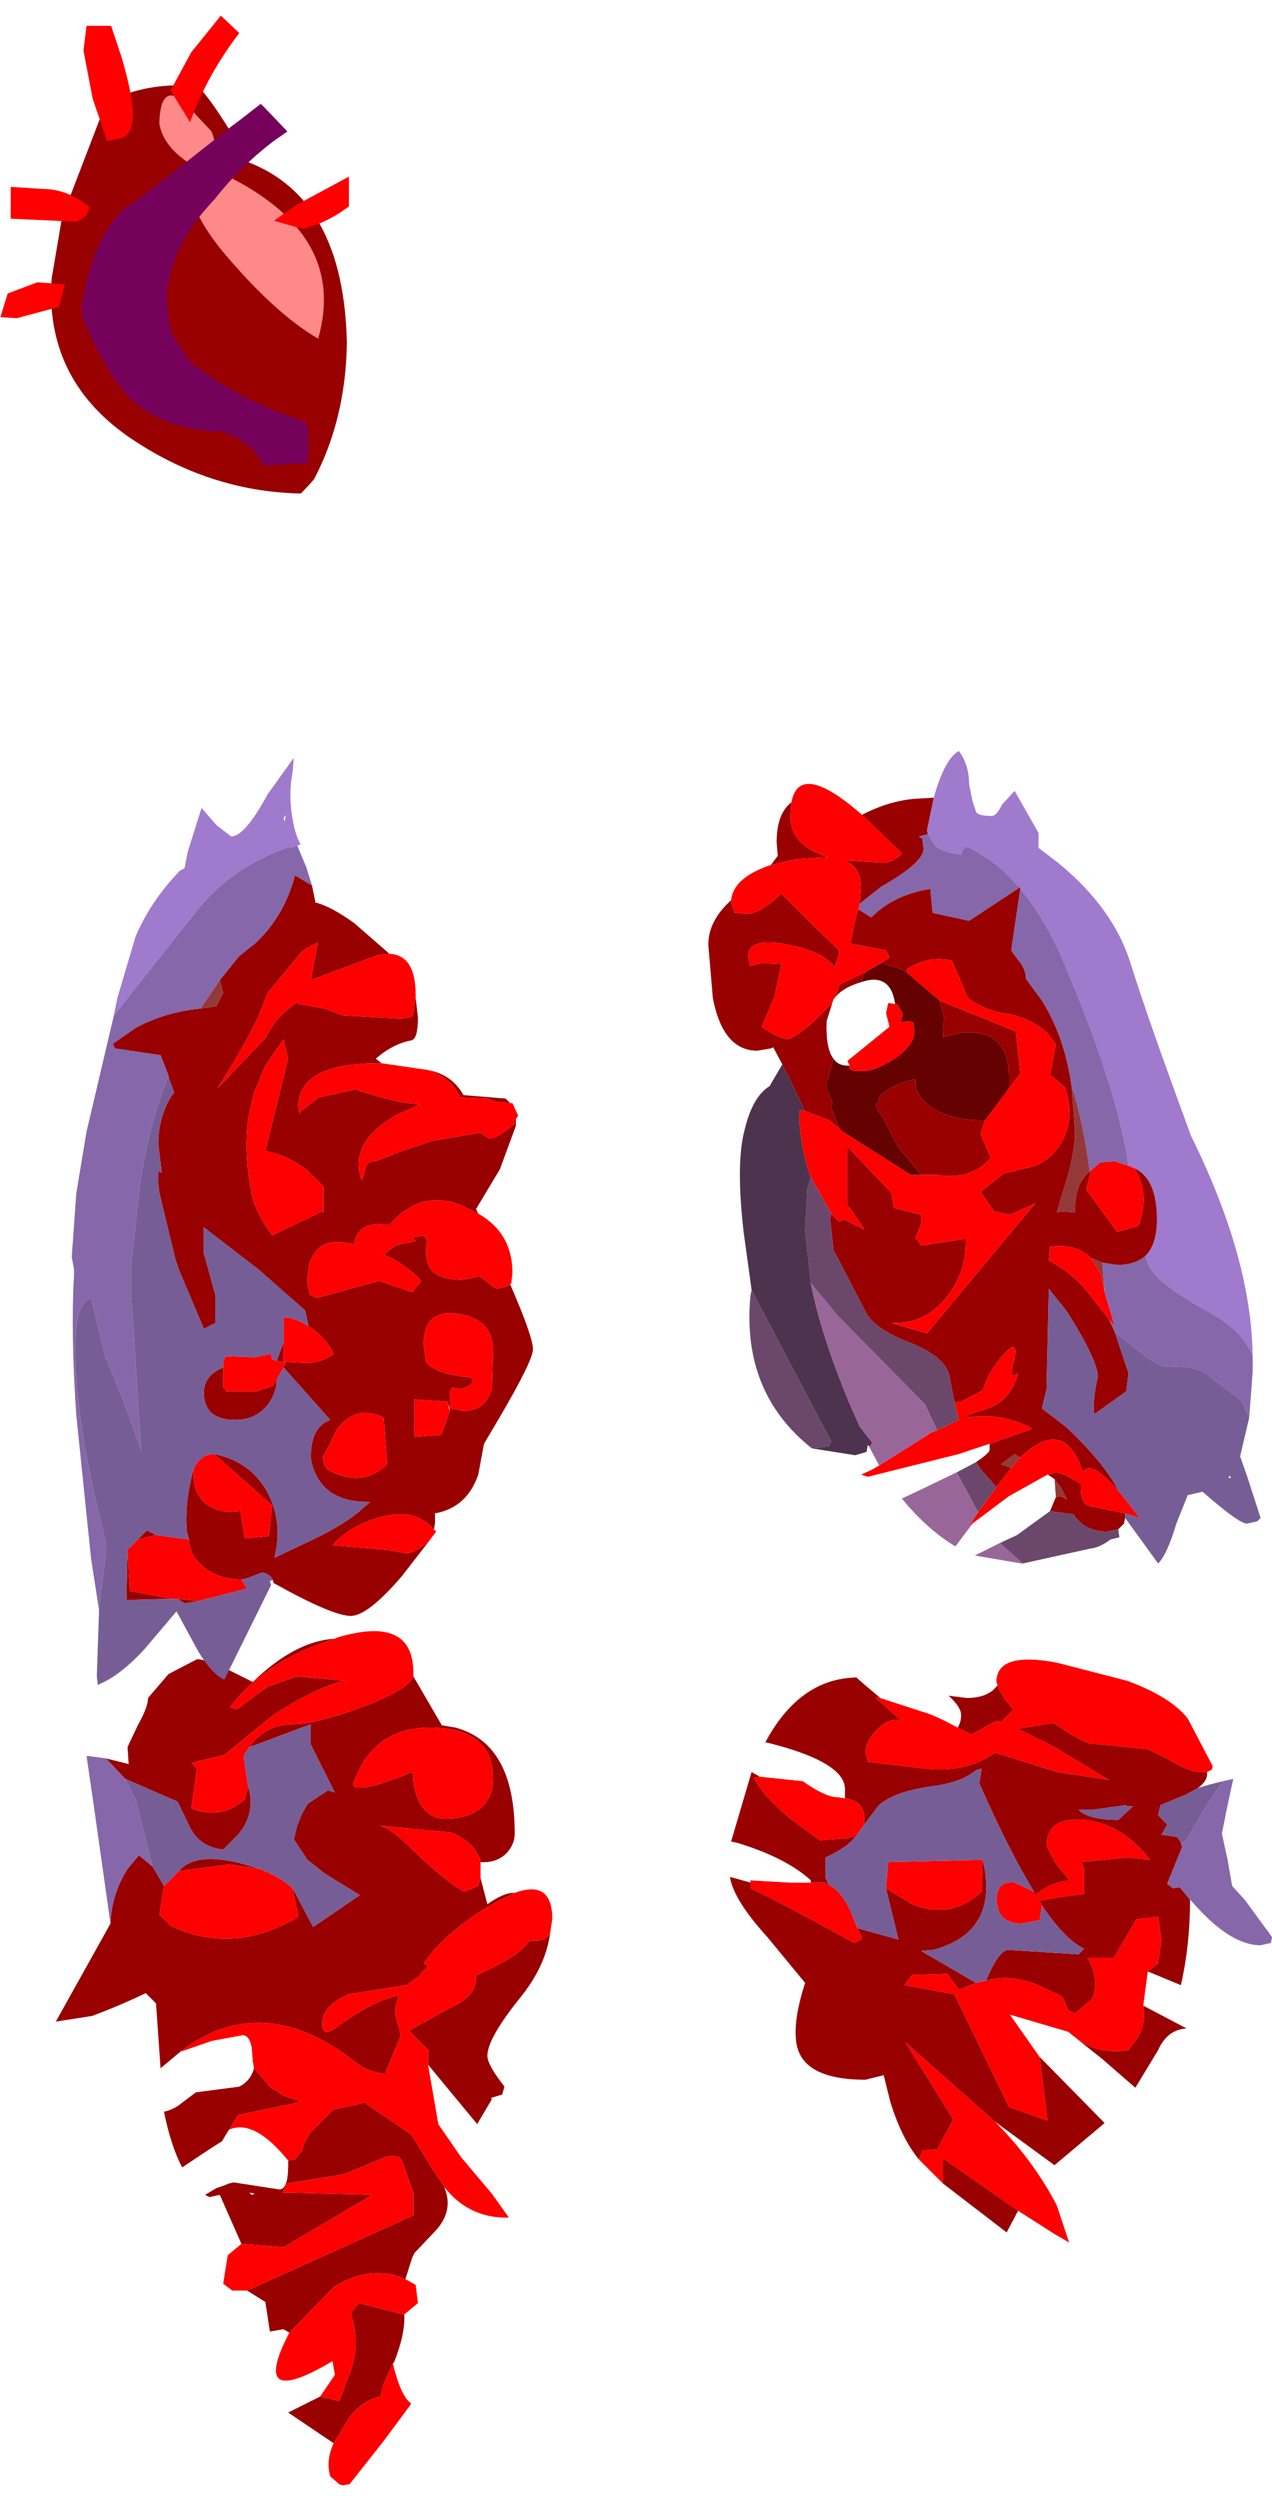 <?xml version="1.0" encoding="UTF-8" standalone="no"?>
<svg xmlns:ffdec="https://www.free-decompiler.com/flash" xmlns:xlink="http://www.w3.org/1999/xlink" ffdec:objectType="frame" height="109.7px" width="55.85px" xmlns="http://www.w3.org/2000/svg">
  <g transform="matrix(1.0, 0.0, 0.0, 1.0, 27.0, 70.9)">
    <use ffdec:characterId="1169" height="24.15" id="heart" transform="matrix(0.9, 0.0, 0.0, 0.9, -26.98, -70.89)" width="18.6" xlink:href="#sprite0"/>
    <use ffdec:characterId="1411" height="35.65" id="chunk1" transform="matrix(1.0, 0.0, 0.0, 1.0, 4.1, -37.95)" width="24.25" xlink:href="#sprite6"/>
    <use ffdec:characterId="1413" height="28.0" id="chunk2" transform="matrix(1.0, 0.0, 0.0, 1.0, 1.7, -0.15)" width="27.15" xlink:href="#sprite7"/>
    <use ffdec:characterId="1415" height="38.15" id="chunk3" transform="matrix(1.0, 0.0, 0.0, 1.0, -24.55, 0.65)" width="21.85" xlink:href="#sprite8"/>
    <use ffdec:characterId="1417" height="40.7" id="chunk4" transform="matrix(1.0, 0.0, 0.0, 1.0, -23.85, -37.65)" width="20.25" xlink:href="#sprite9"/>
    <use ffdec:characterId="1138" height="0.0" id="spineRef" transform="matrix(1.0, 0.0, 0.0, 1.0, 0.85, -40.9)" width="0.0" xlink:href="#sprite10"/>
  </g>
  <defs>
    <g id="sprite0" transform="matrix(1.0, 0.0, 0.0, 1.0, 9.7, 14.1)">
      <use ffdec:characterId="1152" height="20.0" transform="matrix(1.0, 0.0, 0.0, 1.0, -7.25, -9.95)" width="15.2" xlink:href="#morphshape0"/>
      <use ffdec:characterId="1153" height="13.85" transform="matrix(1.0, 0.0, 0.0, 1.0, -1.95, -9.45)" width="8.55" xlink:href="#morphshape1"/>
      <use ffdec:characterId="1154" height="18.1" transform="matrix(1.0, 0.0, 0.0, 1.0, -5.75, -9.5)" width="11.1" xlink:href="#morphshape2"/>
      <use ffdec:characterId="1156" height="2.55" transform="matrix(1.0, 0.0, 0.0, 1.0, 3.65, -5.5)" width="3.65" xlink:href="#sprite1"/>
      <use ffdec:characterId="1158" height="5.2" transform="matrix(1.0, 0.0, 0.0, 1.0, -1.4, -13.35)" width="3.35" xlink:href="#sprite2"/>
      <use ffdec:characterId="1160" height="5.6" transform="matrix(1.0, 0.0, 0.0, 1.0, -5.65, -12.85)" width="2.4" xlink:href="#sprite3"/>
      <use ffdec:characterId="1162" height="1.7" transform="matrix(1.0, 0.0, 0.0, 1.0, -9.2, -5.0)" width="3.85" xlink:href="#sprite4"/>
      <use ffdec:characterId="1164" height="1.75" transform="matrix(1.0, 0.0, 0.0, 1.0, -9.7, -0.35)" width="3.15" xlink:href="#sprite5"/>
    </g>
    <g id="morphshape0" transform="matrix(1.0, 0.0, 0.0, 1.0, 7.25, 9.95)">
      <path d="M-7.2 -0.55 Q-7.55 4.3 -3.5 7.15 0.4 9.85 4.95 9.95 5.3 9.6 5.6 9.25 7.15 6.3 7.2 2.6 7.05 -4.4 2.4 -6.2 0.85 -8.95 -0.05 -9.9 L-1.2 -9.95 Q-3.05 -9.9 -4.55 -9.1 L-6.7 -3.5 Q-6.95 -2.0 -7.2 -0.55" fill="#990000" fill-rule="evenodd" stroke="none"/>
      <path d="M-7.2 -0.55 Q-6.95 -2.0 -6.7 -3.5 L-4.55 -9.1 Q-3.05 -9.9 -1.2 -9.95 L-0.05 -9.9 Q0.85 -8.95 2.4 -6.2 7.05 -4.4 7.2 2.6 7.15 6.3 5.6 9.25 5.3 9.6 4.95 9.95 0.4 9.85 -3.5 7.15 -7.55 4.3 -7.2 -0.55 Z" fill="none" stroke="#000000" stroke-linecap="round" stroke-linejoin="round" stroke-opacity="0.0" stroke-width="0.0"/>
    </g>
    <g id="morphshape1" transform="matrix(1.0, 0.0, 0.0, 1.0, 1.95, 9.45)">
      <path d="M-1.95 -8.1 Q-1.75 -6.85 -0.15 -5.95 -1.05 -4.55 1.1 -1.9 3.65 1.15 5.8 2.4 7.3 -2.85 0.8 -5.8 0.9 -6.95 0.6 -7.7 -0.1 -8.45 -0.8 -9.2 -1.9 -10.05 -1.95 -8.1" fill="#fe8989" fill-rule="evenodd" stroke="none"/>
      <path d="M-1.95 -8.1 Q-1.9 -10.05 -0.8 -9.2 -0.1 -8.45 0.6 -7.7 0.9 -6.95 0.8 -5.8 7.3 -2.85 5.8 2.4 3.65 1.15 1.1 -1.9 -1.05 -4.55 -0.15 -5.95 -1.75 -6.85 -1.95 -8.1 Z" fill="none" stroke="#000000" stroke-linecap="round" stroke-linejoin="round" stroke-opacity="0.0" stroke-width="0.0"/>
    </g>
    <g id="morphshape2" transform="matrix(1.0, 0.0, 0.0, 1.0, 5.75, 9.5)">
      <path d="M-5.75 0.9 L-5.75 1.05 Q-5.6 1.95 -4.2 4.3 L-3.5 5.2 Q-1.85 6.85 1.15 6.95 L1.55 7.1 Q2.55 7.5 3.15 8.6 3.8 8.55 4.45 8.5 L5.25 8.5 5.35 7.75 5.3 7.1 5.3 6.8 5.2 6.45 5.1 6.45 4.2 6.1 3.9 6.0 Q2.2 5.35 0.7 4.35 L-0.1 3.8 -0.6 3.35 -1.4 2.05 Q-1.5 1.3 -1.6 0.55 L-1.55 -0.05 Q-1.3 -2.25 0.75 -4.4 L0.75 -4.4 Q2.0 -6.0 3.65 -7.25 L4.3 -7.7 3.2 -8.85 3.0 -9.05 2.1 -8.35 1.5 -7.9 Q-0.7 -6.15 -2.9 -4.45 L-3.65 -3.95 Q-5.2 -2.55 -5.75 0.9" fill="#76015b" fill-rule="evenodd" stroke="none"/>
      <path d="M-5.75 0.9 Q-5.2 -2.55 -3.65 -3.95 L-2.9 -4.45 Q-0.7 -6.15 1.5 -7.9 L2.1 -8.35 3.0 -9.05 3.2 -8.85 4.3 -7.7 3.65 -7.25 Q2.0 -6.0 0.75 -4.4 L0.75 -4.4 Q-1.3 -2.25 -1.55 -0.05 L-1.6 0.55 Q-1.5 1.3 -1.4 2.05 L-0.6 3.35 -0.1 3.8 0.7 4.35 Q2.2 5.35 3.9 6.0 L4.2 6.1 5.1 6.45 5.2 6.45 5.3 6.8 5.3 7.1 5.35 7.75 5.25 8.5 4.45 8.5 Q3.8 8.55 3.15 8.6 2.55 7.5 1.55 7.1 L1.15 6.95 Q-1.85 6.85 -3.5 5.2 L-4.2 4.3 Q-5.6 1.95 -5.75 1.05 L-5.75 0.9 Z" fill="none" stroke="#000000" stroke-linecap="round" stroke-linejoin="round" stroke-opacity="0.0" stroke-width="0.0"/>
    </g>
    <g id="sprite1" transform="matrix(1.0, 0.0, 0.0, 1.0, 1.8, 1.3)">
      <use ffdec:characterId="1155" height="2.55" transform="matrix(1.0, 0.0, 0.0, 1.0, -1.8, -1.3)" width="3.65" xlink:href="#shape0"/>
    </g>
    <g id="shape0" transform="matrix(1.0, 0.0, 0.0, 1.0, 1.8, 1.3)">
      <path d="M-1.8 0.85 L-0.75 0.1 1.85 -1.3 1.85 0.15 Q0.8 0.95 -0.4 1.25 L-1.8 0.85" fill="#ff0000" fill-rule="evenodd" stroke="none"/>
    </g>
    <g id="sprite2" transform="matrix(1.0, 0.0, 0.0, 1.0, 1.65, 2.6)">
      <use ffdec:characterId="1157" height="5.2" transform="matrix(1.0, 0.0, 0.0, 1.0, -1.65, -2.6)" width="3.35" xlink:href="#shape1"/>
    </g>
    <g id="shape1" transform="matrix(1.0, 0.0, 0.0, 1.0, 1.65, 2.6)">
      <path d="M1.7 -1.75 Q0.1 0.35 -0.7 2.6 L-1.65 1.05 -0.65 -0.8 0.8 -2.6 1.7 -1.75" fill="#ff0000" fill-rule="evenodd" stroke="none"/>
    </g>
    <g id="sprite3" transform="matrix(1.0, 0.0, 0.0, 1.0, 1.2, 2.8)">
      <use ffdec:characterId="1159" height="5.6" transform="matrix(1.0, 0.0, 0.0, 1.0, -1.2, -2.8)" width="2.4" xlink:href="#shape2"/>
    </g>
    <g id="shape2" transform="matrix(1.0, 0.0, 0.0, 1.0, 1.2, 2.8)">
      <path d="M-1.05 -2.8 L0.15 -2.8 0.65 -1.3 Q1.3 0.9 1.2 1.8 1.1 2.65 0.5 2.7 L0.0 2.8 -0.05 2.8 -0.75 0.75 -1.2 -1.6 -1.05 -2.8" fill="#ff0000" fill-rule="evenodd" stroke="none"/>
    </g>
    <g id="sprite4" transform="matrix(1.0, 0.0, 0.0, 1.0, 1.95, 0.85)">
      <use ffdec:characterId="1161" height="1.7" transform="matrix(1.0, 0.0, 0.0, 1.0, -1.95, -0.85)" width="3.85" xlink:href="#shape3"/>
    </g>
    <g id="shape3" transform="matrix(1.0, 0.0, 0.0, 1.0, 1.95, 0.85)">
      <path d="M1.75 0.55 L1.3 0.85 -1.95 0.7 -1.95 -0.85 -0.4 -0.75 Q0.85 -0.75 1.9 0.15 L1.75 0.55" fill="#ff0000" fill-rule="evenodd" stroke="none"/>
    </g>
    <g id="sprite5" transform="matrix(1.0, 0.0, 0.0, 1.0, 1.6, 0.85)">
      <use ffdec:characterId="1163" height="1.75" transform="matrix(1.0, 0.0, 0.0, 1.0, -1.6, -0.85)" width="3.15" xlink:href="#shape4"/>
    </g>
    <g id="shape4" transform="matrix(1.0, 0.0, 0.0, 1.0, 1.6, 0.85)">
      <path d="M0.2 -0.85 L1.55 -0.75 1.25 0.35 -0.8 0.9 -1.6 0.85 -1.25 -0.3 0.2 -0.85" fill="#ff0000" fill-rule="evenodd" stroke="none"/>
    </g>
    <g id="sprite6" transform="matrix(1.0, 0.0, 0.0, 1.0, 11.9, 18.6)">
      <use ffdec:characterId="1410" height="35.65" transform="matrix(1.0, 0.0, 0.0, 1.0, -11.9, -18.6)" width="24.25" xlink:href="#shape5"/>
    </g>
    <g id="shape5" transform="matrix(1.0, 0.0, 0.0, 1.0, 11.9, 18.6)">
      <path d="M-2.0 -16.55 L-2.3 -15.1 -2.25 -14.95 -2.65 -14.85 -2.5 -14.75 -2.45 -14.3 Q-2.45 -13.7 -4.3 -12.65 L-5.25 -11.9 -5.2 -12.6 Q-5.2 -13.5 -5.9 -13.8 L-4.25 -13.7 Q-3.8 -13.7 -3.4 -14.1 L-5.15 -15.8 Q-4.0 -16.4 -2.85 -16.5 L-2.0 -16.55 M1.75 -12.6 L1.8 -12.65 1.8 -12.55 1.4 -9.85 1.65 -9.5 Q2.05 -9.05 2.05 -8.6 L2.75 -7.65 Q3.75 -6.05 4.05 -3.9 L4.2 -1.9 Q4.2 -0.85 3.65 0.8 L3.4 1.65 3.6 1.6 4.2 1.65 4.2 1.55 Q4.2 0.35 4.85 -0.15 L4.9 -0.2 4.7 0.65 6.05 2.5 6.95 2.25 7.0 2.2 Q7.5 0.8 6.8 -0.3 7.8 0.15 7.8 1.95 7.8 3.05 7.3 3.55 6.85 3.95 6.05 3.95 L5.4 3.85 4.95 3.65 4.95 3.7 Q4.3 3.0 3.1 3.15 L3.05 3.75 Q4.15 4.35 4.8 5.2 L5.7 6.35 5.95 6.9 6.55 8.7 6.45 9.5 5.05 10.5 Q4.95 10.0 5.2 8.85 5.2 8.15 3.85 6.0 L3.05 5.0 2.95 9.4 2.75 10.25 3.8 11.05 Q5.5 12.65 6.1 13.85 4.85 12.45 4.55 13.05 3.75 10.55 1.8 12.4 L1.55 12.25 0.95 12.7 1.4 12.85 0.75 13.7 0.05 12.9 -0.15 12.6 Q0.45 12.2 0.45 12.05 L0.45 11.8 2.3 11.15 2.2 11.05 Q0.75 10.4 -0.55 10.65 L-0.55 10.55 0.05 10.35 Q1.35 10.05 1.7 8.7 1.25 9.05 1.55 8.05 1.7 7.2 1.15 7.8 0.45 8.5 0.15 9.45 L-0.8 9.95 -1.1 9.95 -1.3 8.9 Q-1.4 8.05 -2.95 7.4 -4.7 6.75 -5.05 5.9 L-6.4 3.3 -6.55 1.95 -6.5 1.7 -6.15 2.05 -5.95 1.95 -5.05 2.4 -5.2 2.15 -5.65 1.5 -5.8 1.35 -5.8 -1.25 -3.85 0.8 -3.75 1.45 -2.55 1.75 -2.55 2.15 -2.8 2.75 -2.55 3.1 -0.6 2.8 Q-0.55 4.4 -1.6 5.55 -2.5 6.55 -3.85 6.5 L-2.3 6.95 2.45 1.25 1.35 1.75 0.65 1.6 0.05 0.75 1.05 -0.05 2.45 -0.4 Q3.5 -0.85 3.85 -2.0 4.1 -2.85 3.75 -3.85 L3.1 -4.4 3.35 -5.65 3.35 -5.75 3.0 -6.2 Q2.4 -6.8 1.35 -7.05 0.35 -7.15 -0.5 -7.75 L-1.2 -9.4 Q-2.25 -9.65 -3.2 -9.0 L-3.15 -8.85 -3.35 -9.0 -4.3 -9.3 -3.95 -9.55 -4.1 -9.85 -5.65 -10.15 -5.65 -10.2 -5.4 -11.4 -5.3 -11.65 -4.75 -11.3 Q-3.75 -12.3 -2.15 -12.55 L-2.05 -11.5 -0.45 -11.15 1.75 -12.6 M6.4 15.05 L6.35 15.3 6.1 15.55 5.6 15.65 Q4.7 15.65 4.2 15.0 L4.15 14.9 3.1 14.75 3.35 14.15 3.5 14.1 Q3.65 14.1 3.85 14.25 L3.6 13.75 3.3 13.35 3.0 13.15 3.35 13.05 Q3.65 13.05 4.45 13.55 L4.45 13.7 Q4.45 14.5 4.95 14.55 L6.4 14.85 6.4 15.05 M-8.65 -4.85 L-9.05 -5.6 -9.15 -5.55 -9.75 -5.45 Q-11.25 -5.45 -11.7 -7.75 L-11.9 -10.1 Q-11.9 -11.15 -10.9 -12.05 L-10.9 -11.95 -10.75 -11.5 -10.65 -11.5 -10.25 -11.45 Q-9.6 -11.45 -8.7 -12.35 L-7.25 -10.9 -6.15 -9.85 -6.15 -9.75 -6.35 -9.1 Q-6.8 -9.75 -8.15 -10.05 -10.15 -10.5 -10.15 -9.6 L-10.05 -9.15 -9.95 -9.2 -9.55 -9.3 -8.65 -9.25 -8.7 -9.2 -9.0 -7.8 -9.55 -6.5 Q-8.95 -6.05 -8.4 -5.95 -7.8 -6.2 -7.05 -6.95 L-6.45 -7.55 -6.7 -6.75 Q-6.75 -5.55 -6.4 -5.1 L-6.7 -4.05 -6.7 -3.75 -6.45 -3.2 -6.5 -2.95 -6.2 -2.2 -6.15 -2.05 -6.6 -2.4 -7.65 -2.8 -8.65 -4.85 M-9.15 -13.6 L-8.85 -14.0 -8.9 -14.6 Q-8.9 -15.85 -8.25 -16.35 L-8.3 -15.75 Q-8.3 -14.45 -6.65 -13.95 L-8.05 -13.85 -9.15 -13.6 M1.3 -3.8 L1.3 -4.3 Q1.3 -6.4 -0.75 -6.25 L-1.6 -6.05 -1.55 -6.95 -1.75 -7.65 1.6 -6.3 1.8 -4.45 1.3 -3.8 M-5.0 -8.9 L-5.2 -8.45 Q-6.05 -8.2 -6.4 -7.7 -6.2 -8.05 -6.15 -8.35 L-5.0 -8.9 M-2.55 0.0 L-3.55 -1.2 -4.15 -2.35 -4.55 -3.0 -4.55 -3.1 -4.35 -3.25 -4.45 -3.3 Q-4.2 -3.8 -3.05 -4.15 L-2.8 -4.2 -2.8 -4.05 Q-2.8 -3.4 -2.0 -2.9 -1.15 -2.4 0.05 -2.4 L0.25 -2.4 0.05 -1.8 0.5 -0.75 Q-0.35 0.25 -1.85 0.0 L-2.55 0.0" fill="#990000" fill-rule="evenodd" stroke="none"/>
      <path d="M6.55 -0.4 L6.8 -0.3 Q7.5 0.8 7.0 2.2 L6.95 2.25 6.05 2.5 4.7 0.65 4.9 -0.2 5.3 -0.55 5.95 -0.6 6.55 -0.4 M-4.65 12.9 L-4.4 12.75 -2.1 11.3 -1.85 11.2 -0.9 10.75 -1.1 9.95 -0.8 9.95 0.15 9.45 Q0.45 8.5 1.15 7.8 1.7 7.2 1.55 8.05 1.25 9.05 1.7 8.7 1.35 10.05 0.05 10.35 L-0.55 10.55 -0.55 10.65 Q0.75 10.4 2.2 11.05 L2.3 11.15 0.45 11.8 -0.9 12.25 -4.9 13.25 -5.2 13.15 -4.65 12.9 M-10.9 -12.05 Q-10.8 -13.05 -9.15 -13.6 L-8.05 -13.85 -6.65 -13.95 Q-8.3 -14.45 -8.3 -15.75 L-8.25 -16.35 Q-7.9 -18.2 -5.15 -15.8 L-3.4 -14.1 Q-3.8 -13.7 -4.25 -13.7 L-5.9 -13.8 Q-5.2 -13.5 -5.2 -12.6 L-5.25 -11.9 -5.3 -11.65 -5.4 -11.4 -5.65 -10.2 -5.65 -10.15 -4.1 -9.85 -3.95 -9.55 -4.3 -9.3 -5.0 -8.9 -6.15 -8.35 Q-6.2 -8.05 -6.4 -7.7 L-6.45 -7.55 -7.05 -6.95 Q-7.8 -6.2 -8.4 -5.95 -8.95 -6.05 -9.55 -6.5 L-9.0 -7.8 -8.7 -9.2 -8.65 -9.25 -9.55 -9.3 -9.95 -9.2 -10.05 -9.15 -10.15 -9.6 Q-10.15 -10.5 -8.15 -10.05 -6.8 -9.75 -6.35 -9.1 L-6.15 -9.75 -6.15 -9.85 -7.25 -10.9 -8.7 -12.35 Q-9.6 -11.45 -10.25 -11.45 L-10.65 -11.5 -10.75 -11.5 -10.9 -11.95 -10.9 -12.05 M-3.15 -8.85 L-3.2 -9.0 Q-2.25 -9.65 -1.2 -9.4 L-0.5 -7.75 Q0.35 -7.15 1.35 -7.05 2.4 -6.8 3.0 -6.2 L3.35 -5.75 3.35 -5.65 3.1 -4.4 3.75 -3.85 Q4.1 -2.85 3.85 -2.0 3.5 -0.85 2.45 -0.4 L1.05 -0.05 0.05 0.75 0.65 1.6 1.35 1.75 2.45 1.25 -2.3 6.95 -3.85 6.5 Q-2.5 6.55 -1.6 5.55 -0.55 4.4 -0.6 2.8 L-2.55 3.1 -2.8 2.75 -2.55 2.15 -2.55 1.75 -3.75 1.45 -3.85 0.8 -5.8 -1.25 -5.8 1.35 -5.65 1.5 -5.2 2.15 -5.05 2.4 -5.95 1.95 -6.15 2.05 -6.5 1.7 -7.4 0.1 Q-7.8 -0.95 -7.9 -2.35 L-7.9 -2.85 -7.65 -2.8 -6.6 -2.4 -6.15 -2.05 -6.0 -1.9 -3.0 0.0 -2.55 0.0 -1.85 0.0 Q-0.35 0.25 0.5 -0.75 L0.05 -1.8 0.25 -2.4 1.3 -3.8 1.8 -4.45 1.6 -6.3 -1.75 -7.65 -3.15 -8.85 M0.75 13.7 L1.4 12.85 1.8 12.4 Q3.75 10.55 4.55 13.05 4.85 12.45 6.1 13.85 L7.05 15.05 6.4 14.85 4.95 14.55 Q4.45 14.5 4.45 13.7 L4.45 13.55 Q3.65 13.05 3.35 13.05 L3.0 13.15 1.3 14.1 -0.3 15.3 -0.45 15.4 -0.05 14.8 0.75 13.7 M5.7 6.35 L4.8 5.2 Q4.15 4.35 3.05 3.75 L3.1 3.15 Q4.3 3.0 4.95 3.7 L5.35 4.35 5.5 5.15 5.95 6.65 5.7 6.35 M-3.7 -7.5 L-3.6 -7.5 -3.35 -7.05 -3.45 -6.7 -3.1 -6.75 -2.9 -6.7 -2.85 -6.3 Q-2.85 -5.65 -3.8 -5.05 -4.6 -4.55 -5.15 -4.55 -5.8 -4.55 -5.7 -4.75 L-5.7 -4.8 -5.8 -5.0 -3.95 -6.5 -4.1 -7.1 -4.0 -7.55 -3.7 -7.5" fill="#ff0000" fill-rule="evenodd" stroke="none"/>
      <path d="M-1.75 -7.65 L-1.55 -6.95 -1.6 -6.05 -0.75 -6.25 Q1.3 -6.4 1.3 -4.3 L1.3 -3.8 0.25 -2.4 0.05 -2.4 Q-1.15 -2.4 -2.0 -2.9 -2.8 -3.4 -2.8 -4.05 L-2.8 -4.2 -3.05 -4.15 Q-4.2 -3.8 -4.45 -3.3 L-4.35 -3.25 -4.55 -3.1 -4.55 -3.0 -4.15 -2.35 -3.55 -1.2 -2.55 0.0 -3.0 0.0 -6.0 -1.9 -6.15 -2.05 -6.2 -2.2 -6.5 -2.95 -6.45 -3.2 -6.7 -3.75 -6.7 -4.05 -6.4 -5.1 Q-6.2 -4.8 -5.8 -4.8 L-5.7 -4.8 -5.7 -4.75 Q-5.8 -4.55 -5.15 -4.55 -4.6 -4.55 -3.8 -5.05 -2.85 -5.65 -2.85 -6.3 L-2.9 -6.7 -3.1 -6.75 -3.45 -6.7 -3.35 -7.05 -3.6 -7.5 -3.7 -7.5 Q-3.9 -8.9 -5.2 -8.45 L-5.0 -8.9 -4.3 -9.3 -3.35 -9.0 -3.15 -8.85 -1.75 -7.65" fill="#650101" fill-rule="evenodd" stroke="none"/>
      <path d="M6.1 15.55 L6.15 15.9 5.75 16.0 Q5.3 16.35 4.85 16.4 L1.9 17.05 0.9 16.15 1.65 15.8 3.1 14.75 4.15 14.9 4.2 15.0 Q4.7 15.65 5.6 15.65 L6.1 15.55 M-7.35 12.0 Q-10.45 9.55 -10.05 5.3 L-10.0 5.05 -6.5 11.7 -6.6 11.9 -7.35 12.0 M-6.5 1.7 L-6.55 1.95 -6.4 3.3 -5.05 5.9 Q-4.7 6.75 -2.95 7.4 -1.4 8.05 -1.3 8.9 L-1.1 9.95 -0.9 10.75 -1.85 11.2 -2.4 10.05 -6.2 6.2 -7.4 4.75 -7.65 2.45 -7.55 0.6 -7.4 0.1 -6.5 1.7 M-0.15 12.6 L0.05 12.9 0.75 13.7 -0.05 14.8 -1.0 13.05 -0.15 12.6" fill="#6b476b" fill-rule="evenodd" stroke="none"/>
      <path d="M-4.85 11.9 L-4.9 11.85 -4.95 12.15 -5.45 12.3 -7.35 12.0 -6.6 11.9 -6.5 11.7 -10.0 5.05 -10.35 2.5 Q-10.7 -0.55 -10.3 -2.0 -9.95 -3.45 -9.2 -3.9 L-9.15 -4.0 -8.65 -4.85 -7.65 -2.8 -7.9 -2.85 -7.9 -2.35 Q-7.8 -0.95 -7.4 0.1 L-7.55 0.6 -7.65 2.45 -7.4 4.75 Q-6.95 7.05 -5.65 10.15 L-5.25 11.05 -4.7 11.75 -4.8 11.9 -4.85 11.9" fill="#4d334d" fill-rule="evenodd" stroke="none"/>
      <path d="M4.05 -3.9 Q4.55 -2.4 4.85 -0.15 4.2 0.35 4.2 1.55 L4.2 1.65 3.6 1.6 3.4 1.65 3.65 0.8 Q4.2 -0.85 4.2 -1.9 L4.05 -3.9 M1.4 12.85 L0.95 12.7 1.55 12.25 1.8 12.4 1.4 12.85 M4.95 3.7 L4.95 3.65 5.4 3.85 5.5 5.15 5.35 4.35 4.95 3.7 M3.3 13.35 L3.6 13.75 3.85 14.25 Q3.65 14.1 3.5 14.1 L3.35 14.15 3.35 14.05 3.3 13.35" fill="#943939" fill-rule="evenodd" stroke="none"/>
      <path d="M-0.2 16.7 L-0.9 17.0 -1.2 17.0 -1.3 16.65 -1.05 16.3 -0.3 15.3 1.3 14.1 3.0 13.15 3.3 13.35 3.35 14.05 3.35 14.15 3.1 14.75 1.65 15.8 0.9 16.15 -0.2 16.7 M-3.4 14.2 L-5.65 15.15 -9.3 14.75 Q-8.95 14.45 -7.0 13.75 L-4.65 12.9 -5.2 13.15 -4.9 13.25 -0.9 12.25 0.45 11.8 0.45 12.05 Q0.45 12.2 -0.15 12.6 L-1.0 13.05 -2.55 13.8 -3.4 14.2 M-5.2 -8.45 Q-3.9 -8.9 -3.7 -7.5 L-4.0 -7.55 -4.1 -7.1 -3.95 -6.5 -5.8 -5.0 -5.7 -4.8 -5.8 -4.8 Q-6.2 -4.8 -6.4 -5.1 -6.75 -5.55 -6.7 -6.75 L-6.45 -7.55 -6.4 -7.7 Q-6.05 -8.2 -5.2 -8.45" fill="#ffffff" fill-rule="evenodd" stroke="none"/>
      <path d="M1.9 17.05 L1.85 17.05 -0.2 16.7 0.9 16.15 1.9 17.05 M-1.05 16.3 Q-2.3 15.55 -3.4 14.2 L-2.55 13.8 -1.0 13.05 -0.05 14.8 -0.45 15.4 -0.3 15.3 -1.05 16.3 M-4.4 12.75 L-4.85 11.9 -4.8 11.9 -4.7 11.75 -5.25 11.05 -5.65 10.15 Q-6.95 7.05 -7.4 4.75 L-6.2 6.2 -2.4 10.05 -1.85 11.2 -2.1 11.3 -4.4 12.75" fill="#996699" fill-rule="evenodd" stroke="none"/>
      <path d="M-2.0 -16.55 L-1.9 -16.9 Q-1.45 -18.3 -0.9 -18.6 -0.45 -18.0 -0.45 -17.15 L-0.3 -16.4 -0.15 -15.95 Q-0.1 -15.75 0.55 -15.75 0.75 -15.75 1.0 -16.25 L1.55 -16.85 2.6 -15.0 2.6 -14.35 3.45 -13.7 Q5.9 -11.7 6.65 -9.25 7.4 -6.85 9.3 -1.7 11.95 3.65 12.0 7.95 11.6 6.85 10.05 6.0 7.75 4.75 7.4 3.9 L7.3 3.55 Q7.8 3.05 7.8 1.95 7.8 0.15 6.8 -0.3 L6.55 -0.4 Q6.05 -3.85 3.65 -9.45 2.85 -11.3 1.8 -12.55 L1.8 -12.65 1.75 -12.6 Q0.75 -13.8 -0.55 -14.4 L-0.75 -14.25 -0.8 -14.05 Q-1.65 -14.15 -1.95 -14.45 L-2.25 -14.95 -2.3 -15.1 -2.0 -16.55" fill="#a07acd" fill-rule="evenodd" stroke="none"/>
      <path d="M-2.25 -14.95 L-1.95 -14.45 Q-1.65 -14.15 -0.8 -14.05 L-0.75 -14.25 -0.55 -14.4 Q0.75 -13.8 1.75 -12.6 L-0.45 -11.15 -2.05 -11.5 -2.15 -12.55 Q-3.75 -12.3 -4.75 -11.3 L-5.3 -11.65 -5.25 -11.9 -4.3 -12.65 Q-2.45 -13.7 -2.45 -14.3 L-2.5 -14.75 -2.65 -14.85 -2.25 -14.95 M1.8 -12.55 Q2.85 -11.3 3.65 -9.45 6.05 -3.85 6.55 -0.4 L5.95 -0.6 5.3 -0.55 4.9 -0.2 4.85 -0.15 Q4.55 -2.4 4.05 -3.9 3.75 -6.05 2.75 -7.65 L2.05 -8.6 Q2.05 -9.05 1.65 -9.5 L1.4 -9.85 1.8 -12.55 M7.3 3.55 L7.4 3.9 Q7.75 4.75 10.05 6.0 11.6 6.85 12.0 7.95 L12.0 8.05 12.0 8.65 11.85 10.65 11.5 9.9 10.0 8.75 Q9.45 8.35 8.05 8.4 L7.4 8.05 5.95 6.9 5.7 6.35 5.95 6.65 5.5 5.15 5.4 3.85 6.05 3.95 Q6.85 3.95 7.3 3.55" fill="#8667aa" fill-rule="evenodd" stroke="none"/>
      <path d="M11.85 10.65 L11.45 12.35 11.75 13.2 12.35 15.05 12.2 15.2 11.75 15.3 Q11.4 15.3 9.8 13.9 L9.15 14.05 8.65 15.3 Q8.25 16.65 7.85 17.05 L6.4 15.05 6.4 14.85 7.05 15.05 6.1 13.85 Q5.5 12.65 3.8 11.05 L2.75 10.25 2.95 9.4 3.05 5.0 3.85 6.0 Q5.2 8.15 5.2 8.85 4.95 10.0 5.05 10.5 L6.45 9.5 6.55 8.7 5.95 6.9 7.4 8.05 8.05 8.4 Q9.45 8.35 10.0 8.75 L11.5 9.9 11.85 10.65 M11.05 13.3 L11.0 13.2 10.95 13.25 10.95 13.3 11.05 13.3" fill="#775d95" fill-rule="evenodd" stroke="none"/>
    </g>
    <g id="sprite7" transform="matrix(1.0, 0.0, 0.0, 1.0, 13.85, 12.75)">
      <use ffdec:characterId="1412" height="28.0" transform="matrix(1.0, 0.0, 0.0, 1.0, -13.85, -12.75)" width="27.15" xlink:href="#shape6"/>
    </g>
    <g id="shape6" transform="matrix(1.0, 0.0, 0.0, 1.0, 13.85, 12.75)">
      <path d="M1.25 -9.55 L1.2 -9.7 Q1.2 -11.05 3.85 -10.55 L6.95 -9.75 Q8.85 -9.05 9.6 -8.1 L10.7 -6.0 10.65 -5.85 10.45 -5.75 10.2 -5.75 Q9.65 -5.75 8.85 -6.25 L7.85 -6.75 5.35 -7.0 Q5.05 -7.0 3.7 -7.9 L2.15 -7.65 3.75 -6.85 6.15 -5.4 3.85 -5.75 1.15 -6.6 Q-0.15 -5.7 -1.9 -5.9 L-4.05 -6.15 -4.45 -6.2 -4.55 -6.6 Q-4.55 -7.15 -3.95 -7.7 -3.5 -8.15 -2.95 -8.0 L-3.2 -8.2 -4.1 -9.0 -4.05 -9.05 -3.9 -9.0 -2.05 -8.4 Q-1.5 -8.25 -0.5 -7.7 L0.1 -7.4 1.2 -8.0 1.4 -7.95 1.95 -8.5 Q1.45 -9.0 1.25 -9.55 M3.8 14.55 L2.15 13.5 -1.15 11.2 -1.15 12.3 -2.05 11.4 -2.2 11.25 -2.05 10.85 -1.4 10.8 -0.7 9.5 -2.8 6.1 1.15 9.6 Q2.8 11.25 3.85 13.25 L4.4 14.9 3.8 14.55 M-4.6 -3.45 L-4.95 -2.95 -5.3 -2.85 -6.55 -2.75 -7.85 -3.7 Q-9.15 -4.8 -9.45 -5.5 L-9.2 -5.55 -7.3 -5.35 Q-6.3 -4.65 -5.8 -4.65 L-5.45 -4.6 Q-4.6 -4.5 -4.6 -3.7 L-4.6 -3.45 M-6.15 -0.8 Q-5.65 -0.55 -5.25 0.25 L-4.9 1.1 -4.7 1.5 -4.75 1.6 -5.05 1.75 Q-8.4 -0.1 -9.6 -0.65 L-9.6 -0.9 -9.6 -1.0 -7.85 -0.9 -6.95 -0.9 -6.3 -0.9 -6.15 -0.8 M-3.65 -0.65 L-3.55 -1.8 0.6 -1.9 0.55 -0.5 Q-0.8 0.75 -2.5 0.05 L-3.65 -0.65 M0.3 3.5 L0.75 3.4 Q2.0 3.05 3.35 3.75 L4.1 4.1 4.35 4.7 4.65 4.85 5.4 4.2 Q5.75 3.4 5.2 2.4 L6.35 2.4 7.35 0.7 8.3 0.6 8.45 1.65 8.3 2.65 7.85 3.0 7.65 4.5 Q7.8 5.4 7.3 6.05 L7.0 6.45 Q5.8 6.65 4.85 6.05 L4.35 5.65 1.8 4.9 3.1 6.75 3.45 9.55 1.75 8.95 -0.65 4.0 -2.85 3.6 -2.5 3.15 -0.95 3.1 -0.45 3.8 0.3 3.5 M3.2 0.1 L3.1 0.75 2.3 0.9 Q1.55 0.9 1.3 0.35 L1.2 -0.1 Q1.2 -1.0 2.0 -0.9 L2.85 -0.5 2.9 -0.35 Q3.55 -0.9 4.4 -1.0 L3.8 -1.75 3.4 -2.5 Q3.4 -3.8 5.05 -3.65 6.7 -3.5 7.95 -1.9 L6.9 -2.0 4.95 -1.8 5.05 -1.5 5.05 -0.4 4.25 -0.3 3.1 -0.1 3.2 0.1" fill="#ff0000" fill-rule="evenodd" stroke="none"/>
      <path d="M9.3 3.6 L10.1 4.0 10.0 4.75 9.5 4.75 9.55 5.5 7.65 4.5 7.85 3.0 9.3 3.6 M7.3 8.1 L9.1 9.8 9.05 10.5 8.55 10.6 Q7.2 10.4 5.95 9.65 L3.1 6.75 1.8 4.9 4.35 5.65 4.85 6.05 5.8 6.8 7.3 8.1 M3.75 11.5 Q6.2 13.3 6.2 14.25 6.2 15.25 5.55 15.25 4.75 15.25 3.8 14.55 L4.4 14.9 3.85 13.25 Q2.8 11.25 1.15 9.6 L3.75 11.5 M-10.5 -1.15 L-13.85 -2.15 Q-12.9 -3.4 -10.45 -2.7 L-10.2 -2.65 Q-8.05 -2.0 -6.95 -1.0 L-6.95 -0.9 -7.85 -0.9 -9.6 -1.0 -9.6 -0.9 -10.5 -1.15 M-9.55 -5.75 L-12.6 -7.4 -12.6 -7.75 -8.95 -7.05 -8.9 -7.05 Q-5.45 -6.2 -5.45 -5.0 L-5.45 -4.6 -5.8 -4.65 Q-6.3 -4.65 -7.3 -5.35 L-9.2 -5.55 -9.55 -5.75 M-4.95 -9.9 L-8.55 -12.75 Q-7.3 -12.75 -3.9 -11.0 L-0.9 -9.1 Q-0.35 -8.6 -0.35 -8.25 -0.35 -7.95 -0.5 -7.7 -1.5 -8.25 -2.05 -8.4 L-3.9 -9.0 -4.55 -9.55 -4.95 -9.9" fill="#ffffff" fill-rule="evenodd" stroke="none"/>
      <path d="M10.45 -5.75 L10.45 -5.65 Q10.45 -5.35 10.05 -5.05 L9.5 -4.75 8.4 -4.3 8.3 -3.85 8.7 -3.45 8.45 -3.0 9.15 -2.9 9.3 -2.65 9.35 -2.45 8.7 -0.85 8.95 -0.65 9.25 -0.7 9.7 -0.15 9.7 -0.1 Q9.7 1.85 9.3 3.6 L7.85 3.0 8.3 2.65 8.45 1.65 8.3 0.6 7.35 0.7 6.35 2.4 5.2 2.4 Q5.75 3.4 5.4 4.2 L4.65 4.85 4.35 4.7 4.1 4.1 3.35 3.75 Q2.0 3.05 0.75 3.4 1.25 2.15 1.7 2.05 L4.8 2.25 5.05 2.0 Q4.2 1.6 3.2 0.1 L3.1 -0.1 4.25 -0.3 5.05 -0.4 5.05 -1.5 4.95 -1.8 6.9 -2.0 7.95 -1.9 Q6.7 -3.5 5.05 -3.65 3.4 -3.8 3.4 -2.5 L3.8 -1.75 4.4 -1.0 Q3.55 -0.9 2.9 -0.35 L2.85 -0.5 Q1.75 -2.3 0.45 -5.25 L0.55 -5.9 0.35 -5.85 0.05 -5.65 Q-0.55 -5.25 -1.8 -5.1 -3.4 -4.85 -4.0 -4.25 L-4.6 -3.45 -4.6 -3.7 Q-4.6 -4.5 -5.45 -4.6 L-5.45 -5.0 Q-5.45 -6.2 -8.9 -7.05 L-8.95 -7.05 Q-7.45 -9.85 -4.95 -9.9 L-4.55 -9.55 -3.9 -9.0 -4.05 -9.05 -4.1 -9.0 -3.2 -8.2 -2.95 -8.0 Q-3.5 -8.15 -3.95 -7.7 -4.55 -7.15 -4.55 -6.6 L-4.45 -6.2 -4.05 -6.15 -1.9 -5.9 Q-0.15 -5.7 1.15 -6.6 L3.85 -5.75 6.15 -5.4 3.75 -6.85 2.15 -7.65 3.7 -7.9 Q5.05 -7.0 5.35 -7.0 L7.85 -6.75 8.85 -6.25 Q9.65 -5.75 10.2 -5.75 L10.45 -5.75 M9.55 5.5 Q8.7 5.55 8.3 6.45 L7.3 8.1 5.8 6.8 4.85 6.05 Q5.8 6.65 7.0 6.45 L7.3 6.05 Q7.8 5.4 7.65 4.5 L9.55 5.5 M5.95 9.65 L3.75 11.5 1.15 9.6 -2.8 6.1 -0.7 9.5 -1.4 10.8 -2.05 10.85 -2.2 11.25 Q-2.95 10.35 -3.45 8.75 L-3.75 7.55 -4.55 7.75 Q-7.45 7.75 -7.6 6.0 -7.7 5.05 -7.2 3.5 L-8.85 1.5 Q-10.35 -0.15 -10.5 -1.15 L-9.6 -0.9 -9.6 -0.65 Q-8.4 -0.1 -5.05 1.75 L-4.75 1.6 -4.7 1.5 -4.9 1.1 -3.1 1.6 -3.65 -0.65 -2.5 0.05 Q-0.8 0.75 0.55 -0.5 L0.6 -1.9 Q1.35 1.25 -1.55 2.05 L-2.1 2.1 0.3 3.5 -0.45 3.8 -0.95 3.1 -2.5 3.15 -2.85 3.6 -0.65 4.0 1.75 8.95 3.45 9.55 3.1 6.75 5.95 9.65 M2.15 13.5 L1.65 14.45 -1.15 12.3 -1.15 11.2 2.15 13.5 M-10.45 -2.7 L-9.55 -5.75 -9.2 -5.55 -9.45 -5.5 Q-9.15 -4.8 -7.85 -3.7 L-6.55 -2.75 -5.3 -2.85 -4.95 -2.95 -5.05 -2.85 Q-5.35 -2.45 -6.3 -2.0 L-6.3 -1.1 -6.15 -0.8 -6.3 -0.9 -6.95 -0.9 -6.95 -1.0 Q-8.05 -2.0 -10.2 -2.65 L-10.45 -2.7 M-0.9 -9.1 L-0.1 -9.0 Q0.8 -9.0 1.2 -9.5 L1.25 -9.55 Q1.45 -9.0 1.95 -8.5 L1.4 -7.95 1.2 -8.0 0.1 -7.4 -0.5 -7.7 Q-0.35 -7.95 -0.35 -8.25 -0.35 -8.6 -0.9 -9.1 M6.9 -4.25 L6.9 -4.3 5.45 -4.1 4.8 -4.1 Q5.25 -3.65 6.55 -3.65 L7.2 -4.25 6.9 -4.25" fill="#990000" fill-rule="evenodd" stroke="none"/>
      <path d="M11.15 -5.35 L11.6 -5.45 11.35 -4.3 11.1 -3.05 11.35 -1.9 11.55 -0.75 12.1 -0.15 13.2 1.35 13.3 1.5 13.25 1.75 12.8 1.85 Q11.45 1.85 9.8 -0.05 L9.7 -0.15 9.25 -0.7 8.95 -0.65 8.7 -0.85 9.35 -2.45 9.3 -2.65 9.5 -2.7 10.4 -4.25 11.15 -5.35" fill="#8667aa" fill-rule="evenodd" stroke="none"/>
      <path d="M10.05 -5.05 L10.55 -5.2 11.15 -5.35 10.4 -4.25 9.5 -2.7 9.3 -2.65 9.15 -2.9 8.45 -3.0 8.7 -3.45 8.3 -3.85 8.4 -4.3 9.5 -4.75 10.05 -5.05 M-4.6 -3.45 L-4.0 -4.25 Q-3.4 -4.85 -1.8 -5.1 -0.55 -5.25 0.05 -5.65 L0.35 -5.85 0.55 -5.9 0.45 -5.25 Q1.75 -2.3 2.85 -0.5 L2.0 -0.9 Q1.2 -1.0 1.2 -0.1 L1.3 0.35 Q1.55 0.9 2.3 0.9 L3.1 0.75 3.2 0.1 Q4.2 1.6 5.05 2.0 L4.8 2.25 1.7 2.05 Q1.25 2.15 0.75 3.4 L0.3 3.5 -2.1 2.1 -1.55 2.05 Q1.35 1.25 0.6 -1.9 L-3.55 -1.8 -3.65 -0.65 -3.1 1.6 -4.9 1.1 -5.25 0.25 Q-5.65 -0.55 -6.15 -0.8 L-6.3 -1.1 -6.3 -2.0 Q-5.35 -2.45 -5.05 -2.85 L-4.95 -2.95 -4.6 -3.45 M6.9 -4.25 L7.2 -4.25 6.55 -3.65 Q5.25 -3.65 4.8 -4.1 L5.45 -4.1 6.9 -4.3 6.9 -4.25" fill="#775d95" fill-rule="evenodd" stroke="none"/>
    </g>
    <g id="sprite8" transform="matrix(1.0, 0.0, 0.0, 1.0, 11.45, 17.85)">
      <use ffdec:characterId="1414" height="38.15" transform="matrix(1.0, 0.0, 0.0, 1.0, -11.45, -17.85)" width="21.85" xlink:href="#shape7"/>
    </g>
    <g id="shape7" transform="matrix(1.0, 0.0, 0.0, 1.0, 11.45, 17.85)">
      <path d="M0.8 -17.5 Q-2.25 -16.55 -3.8 -14.5 L-3.5 -14.4 -2.15 -15.4 -0.85 -15.85 1.25 -15.65 1.0 -15.6 Q-0.3 -15.2 -1.9 -14.15 L-4.05 -12.4 -5.5 -12.05 -5.25 -11.8 -5.5 -10.05 Q-4.2 -9.55 -3.15 -10.45 L-3.0 -11.0 Q-2.65 -9.85 -3.45 -8.9 L-4.1 -8.25 Q-5.1 -8.35 -5.55 -9.2 L-6.1 -10.35 -8.4 -11.35 -9.25 -12.25 -8.65 -12.1 -8.25 -12.0 -8.3 -12.75 -7.85 -13.7 Q-7.4 -14.5 -7.4 -14.9 L-6.5 -15.95 -5.25 -16.6 Q-4.9 -16.6 -4.0 -16.2 L-2.8 -15.6 Q-0.95 -17.4 0.8 -17.5 M-2.95 -12.75 Q-2.25 -13.75 -1.0 -13.75 -0.05 -13.75 2.0 -14.5 4.0 -15.25 4.25 -15.85 L5.5 -13.7 6.1 -13.6 Q8.7 -12.9 8.7 -8.95 8.7 -8.45 8.3 -8.05 7.85 -7.65 7.2 -7.7 7.0 -8.55 5.9 -9.0 L2.75 -9.3 Q3.25 -9.2 4.1 -8.35 5.7 -6.8 6.5 -6.4 L7.1 -6.65 7.2 -7.0 7.25 -6.8 7.5 -5.85 Q8.2 -6.35 8.65 -6.35 L8.7 -6.35 7.8 -5.9 Q5.65 -4.65 4.7 -3.25 L4.9 -3.15 4.45 -2.65 4.35 -2.6 3.95 -2.3 1.4 -1.9 Q0.25 -1.4 0.25 -0.6 0.25 -0.2 0.5 -0.25 L0.75 -0.35 Q2.4 -1.6 3.6 -1.85 L3.45 -1.25 Q3.45 -0.9 3.6 -0.5 L3.7 -0.1 3.0 1.6 Q2.25 1.5 1.8 1.15 -2.35 -2.15 -5.95 0.6 L-6.85 1.35 -7.05 -1.5 -7.5 -1.95 Q-8.65 -1.4 -9.85 -0.95 L-11.45 -0.7 -9.05 -5.0 Q-9.0 -6.3 -8.3 -7.4 L-7.8 -8.0 -7.2 -7.5 -6.7 -6.65 -6.9 -5.4 -6.4 -4.9 Q-3.65 -3.6 -0.8 -5.3 L-1.05 -6.55 -0.15 -4.85 1.9 -6.25 0.35 -7.2 -0.4 -7.8 -1.0 -8.7 -0.85 -9.3 -0.65 -9.8 -0.4 -10.25 0.5 -10.85 0.8 -10.75 -0.25 -12.85 -0.25 -13.75 -2.65 -12.85 -2.95 -12.75 M10.25 -4.55 Q10.05 -3.1 8.9 -1.7 7.5 0.05 7.5 0.8 7.5 1.2 8.25 2.15 L8.15 2.5 7.65 2.65 7.7 2.7 7.05 3.8 5.85 2.35 4.9 1.2 4.9 0.55 4.05 -0.3 5.85 -1.3 Q7.0 -1.8 7.0 -2.6 L7.0 -2.7 7.05 -2.75 Q8.9 -3.55 9.35 -4.25 L9.5 -4.25 Q10.0 -4.2 10.25 -4.55 M5.6 6.55 Q6.05 7.6 5.2 8.5 L4.3 9.45 4.2 9.65 3.9 10.6 3.35 10.4 Q2.0 10.15 0.75 10.95 L-1.2 12.95 -1.45 12.8 -2.05 12.9 -2.25 11.6 -3.05 11.1 4.25 7.8 4.25 6.8 3.75 5.4 Q3.6 5.1 3.0 5.25 L1.2 6.0 -1.3 6.4 -1.5 6.8 2.45 6.9 -1.45 9.2 -3.3 9.05 -4.25 6.9 -4.7 7.0 -4.9 6.9 -4.4 6.6 -4.1 6.5 -3.85 6.4 -3.65 6.35 -1.7 6.65 Q-1.25 6.75 -1.25 5.6 L-1.25 5.4 -0.95 5.35 -0.8 5.15 -0.65 5.0 -0.55 4.65 -0.3 4.2 0.75 3.15 1.75 2.95 2.05 2.85 2.1 2.85 4.15 4.25 5.05 5.7 5.6 6.55 M3.85 12.15 Q3.9 13.0 3.4 14.25 L3.35 14.3 2.9 15.3 2.9 15.4 2.8 15.75 Q2.05 15.9 1.45 16.65 L0.75 17.8 -1.25 16.45 0.15 15.75 1.0 15.95 1.35 15.0 Q2.0 13.55 1.5 12.1 L1.85 11.65 3.85 12.15 M-5.9 5.7 Q-6.4 4.75 -6.7 3.25 -6.25 3.15 -5.9 2.85 L-5.3 2.4 -3.4 2.15 Q-2.9 1.9 -2.75 1.35 L-2.0 2.2 -1.45 2.55 -0.7 2.8 -1.05 2.9 -3.45 3.4 -3.85 4.05 -4.15 4.55 -4.7 4.9 -5.9 5.7 M5.65 -9.6 Q6.65 -9.6 7.25 -10.1 7.75 -10.6 7.75 -11.35 7.75 -13.55 5.1 -13.6 2.45 -13.65 1.6 -11.1 1.75 -10.65 4.2 -11.65 L4.25 -11.35 Q4.25 -10.9 4.5 -10.35 4.9 -9.6 5.65 -9.6 M-2.5 -7.4 L-3.8 -7.6 -6.05 -7.3 Q-5.35 -8.15 -3.35 -7.65 L-2.5 -7.4 M-2.7 6.85 L-2.95 6.8 -2.85 6.9 -2.7 6.85" fill="#990000" fill-rule="evenodd" stroke="none"/>
      <path d="M-3.0 -11.0 L-3.15 -10.45 Q-4.2 -9.55 -5.5 -10.05 L-5.25 -11.8 -5.5 -12.05 -4.05 -12.4 -1.9 -14.15 Q-0.3 -15.2 1.0 -15.6 L1.25 -15.65 -0.85 -15.85 -2.15 -15.4 -3.5 -14.4 -3.8 -14.5 Q-2.25 -16.55 0.8 -17.5 L0.9 -17.55 Q4.25 -18.55 4.25 -16.0 L4.25 -15.85 Q4.0 -15.25 2.0 -14.5 -0.05 -13.75 -1.0 -13.75 -2.25 -13.75 -2.95 -12.75 L-3.15 -12.45 -3.2 -12.3 -3.0 -11.0 M7.2 -7.7 L7.2 -7.45 7.2 -7.0 7.1 -6.65 6.5 -6.4 Q5.7 -6.8 4.1 -8.35 3.25 -9.2 2.75 -9.3 L5.9 -9.0 Q7.0 -8.55 7.2 -7.7 M8.7 -6.35 Q10.35 -6.95 10.35 -5.2 L10.25 -4.55 Q10.0 -4.2 9.5 -4.25 L9.35 -4.25 Q8.9 -3.55 7.05 -2.75 L7.0 -2.7 7.0 -2.6 Q7.0 -1.8 5.85 -1.3 L4.05 -0.3 4.9 0.55 4.9 1.2 5.35 3.8 6.35 5.25 7.7 6.85 8.45 7.9 Q6.7 7.95 5.6 6.55 L5.05 5.7 4.15 4.25 2.1 2.85 2.05 2.85 1.75 2.95 0.75 3.15 -0.3 4.2 -0.55 4.65 -0.65 5.0 -0.8 5.15 -0.95 5.35 -1.25 5.4 Q-2.75 3.55 -3.85 4.05 L-3.45 3.4 -1.05 2.9 -0.7 2.8 -1.45 2.55 -2.0 2.2 -2.75 1.35 -2.8 1.05 -2.85 0.45 Q-2.95 -0.1 -3.25 -0.1 L-4.6 0.15 -5.9 0.6 -5.95 0.6 Q-2.35 -2.15 1.8 1.15 2.25 1.5 3.0 1.6 L3.7 -0.1 3.6 -0.5 Q3.45 -0.9 3.45 -1.25 L3.6 -1.85 Q2.4 -1.6 0.75 -0.35 L0.5 -0.25 Q0.25 -0.2 0.25 -0.6 0.25 -1.4 1.4 -1.9 L3.95 -2.3 4.35 -2.6 4.45 -2.65 4.9 -3.15 4.7 -3.25 Q5.65 -4.65 7.8 -5.9 L8.7 -6.35 M3.9 10.6 L4.35 10.85 4.45 11.65 3.85 12.15 1.85 11.65 1.5 12.1 Q2.0 13.55 1.35 15.0 L1.0 15.95 0.15 15.75 0.8 14.8 0.7 14.2 Q-3.0 16.4 -1.2 12.95 L0.75 10.95 Q2.0 10.15 3.35 10.4 L3.9 10.6 M3.35 14.3 Q3.7 15.75 4.15 16.05 L4.1 16.15 2.95 17.7 1.45 19.6 1.15 19.65 1.0 19.6 0.6 19.25 Q0.4 18.55 0.75 17.8 L1.45 16.65 Q2.05 15.9 2.8 15.75 L2.9 15.4 2.9 15.3 3.35 14.3 M-3.05 11.1 L-3.7 11.1 -4.1 10.8 -3.9 9.55 -3.3 9.05 -1.45 9.2 2.45 6.9 -1.5 6.8 -1.3 6.4 1.2 6.0 3.0 5.25 Q3.6 5.1 3.75 5.4 L4.25 6.8 4.25 7.8 -3.05 11.1 M5.65 -9.6 Q4.9 -9.6 4.5 -10.35 4.25 -10.9 4.25 -11.35 L4.2 -11.65 Q1.75 -10.65 1.6 -11.1 2.45 -13.65 5.1 -13.6 7.75 -13.55 7.75 -11.35 7.75 -10.6 7.25 -10.1 6.65 -9.6 5.65 -9.6 M-2.5 -7.4 Q-1.6 -7.05 -1.05 -6.55 L-0.8 -5.3 Q-3.65 -3.6 -6.4 -4.9 L-6.9 -5.4 -6.7 -6.65 -6.05 -7.3 -3.8 -7.6 -2.5 -7.4" fill="#ff0000" fill-rule="evenodd" stroke="none"/>
      <path d="M7.05 3.8 Q9.7 7.1 10.4 8.9 L10.0 9.4 8.45 7.9 7.7 6.85 6.35 5.25 5.35 3.8 4.9 1.2 5.85 2.35 7.05 3.8 M4.1 16.15 L4.45 16.3 5.1 16.25 Q5.5 16.2 4.85 17.85 4.05 19.5 3.05 19.85 L1.75 20.3 Q1.3 20.3 1.15 19.65 L1.45 19.6 2.95 17.7 4.1 16.15 M-1.25 16.45 L-3.0 16.65 -3.35 15.7 -2.05 12.9 -1.45 12.8 -1.2 12.95 Q-3.0 16.4 0.7 14.2 L0.8 14.8 0.15 15.75 -1.25 16.45 M-4.9 6.9 L-5.75 7.15 -6.55 7.0 -6.65 6.85 -6.75 6.4 -5.9 5.7 -4.7 4.9 -4.15 4.55 -3.85 4.05 Q-2.75 3.55 -1.25 5.4 L-1.25 5.6 Q-1.25 6.75 -1.7 6.65 L-3.65 6.35 -3.85 6.4 -4.1 6.5 -4.4 6.6 -4.9 6.9 M-6.7 3.25 L-7.0 3.25 Q-7.8 3.25 -8.0 2.85 L-8.0 2.4 -6.85 1.35 -5.95 0.6 -5.9 0.6 -4.6 0.15 -3.25 -0.1 Q-2.95 -0.1 -2.85 0.45 L-2.8 1.05 -2.75 1.35 Q-2.9 1.9 -3.4 2.15 L-5.3 2.4 -5.9 2.85 Q-6.25 3.15 -6.7 3.25" fill="#ffffff" fill-rule="evenodd" stroke="none"/>
      <path d="M-9.25 -12.25 L-8.4 -11.35 -7.95 -10.45 -7.2 -7.5 -7.8 -8.0 -8.3 -7.4 Q-9.0 -6.3 -9.05 -5.0 L-9.8 -10.3 -10.1 -12.35 -10.0 -12.35 -9.25 -12.25" fill="#8667aa" fill-rule="evenodd" stroke="none"/>
      <path d="M-8.4 -11.35 L-6.1 -10.35 -5.55 -9.2 Q-5.1 -8.35 -4.1 -8.25 L-3.45 -8.9 Q-2.65 -9.85 -3.0 -11.0 L-3.2 -12.3 -3.15 -12.45 -2.95 -12.75 -2.65 -12.85 -0.25 -13.75 -0.25 -12.85 0.8 -10.75 0.5 -10.85 -0.4 -10.25 -0.65 -9.8 -0.85 -9.3 -1.0 -8.7 -0.4 -7.8 0.35 -7.2 1.9 -6.25 -0.15 -4.85 -1.05 -6.55 Q-1.6 -7.05 -2.5 -7.4 L-3.35 -7.65 Q-5.35 -8.15 -6.05 -7.3 L-6.7 -6.65 -7.2 -7.5 -7.95 -10.45 -8.4 -11.35" fill="#775d95" fill-rule="evenodd" stroke="none"/>
    </g>
    <g id="sprite9" transform="matrix(1.0, 0.0, 0.0, 1.0, 9.65, 21.85)">
      <use ffdec:characterId="1416" height="40.7" transform="matrix(1.0, 0.0, 0.0, 1.0, -9.65, -21.85)" width="20.25" xlink:href="#shape8"/>
    </g>
    <g id="shape8" transform="matrix(1.0, 0.0, 0.0, 1.0, 9.65, 21.85)">
      <path d="M0.9 -16.25 L1.05 -15.5 Q1.7 -15.35 2.75 -14.6 L4.3 -13.25 3.8 -13.2 0.85 -12.1 1.15 -13.75 0.5 -13.4 -1.0 -11.6 -1.15 -11.3 Q-1.5 -10.1 -3.25 -7.35 L-1.15 -9.55 Q-0.65 -10.55 0.3 -11.15 L0.3 -11.05 1.45 -10.85 2.25 -10.55 4.85 -10.4 5.3 -10.5 5.35 -10.65 5.45 -11.35 5.55 -10.45 Q5.55 -9.5 5.25 -9.45 4.45 -9.3 3.7 -8.65 L3.95 -8.45 3.85 -8.45 Q0.3 -8.45 0.3 -6.55 L0.35 -6.2 0.35 -6.3 1.2 -6.95 2.8 -7.3 Q4.8 -6.65 5.65 -6.65 L4.55 -6.15 Q2.95 -5.2 2.95 -4.05 2.95 -3.6 3.1 -3.3 L3.25 -3.85 Q3.3 -4.15 3.7 -4.15 L4.85 -4.6 6.2 -5.05 8.3 -5.4 8.65 -5.15 Q9.0 -5.1 9.8 -5.8 L9.75 -5.9 9.85 -6.0 9.85 -5.7 9.15 -3.8 8.1 -2.05 8.2 -1.85 7.5 -2.2 Q5.65 -2.95 4.3 -1.35 L3.8 -1.4 Q2.85 -1.35 2.75 -0.5 0.7 -1.05 0.7 1.2 L0.8 1.7 1.1 1.85 3.85 1.1 5.3 1.6 5.7 1.1 Q5.0 0.35 4.05 -0.05 L4.55 -0.45 5.45 -0.65 5.3 -0.8 5.8 -0.9 5.95 -0.65 Q5.85 0.0 6.0 0.35 6.2 1.05 7.5 1.05 L8.25 0.9 9.0 1.45 9.45 1.35 9.6 1.25 Q10.6 3.55 10.6 4.1 10.6 4.6 9.1 7.15 L8.45 8.25 8.2 9.6 Q7.7 11.05 6.3 11.3 L6.3 11.75 6.25 12.0 Q5.35 11.0 3.8 11.5 2.55 11.85 1.8 12.7 L4.2 12.9 5.0 13.05 Q5.45 13.05 6.05 12.5 L4.85 14.05 Q3.35 15.8 2.6 15.8 1.8 15.8 -0.8 14.35 L-0.8 14.25 Q-0.9 14.0 -1.25 13.9 L-1.3 13.9 -1.95 14.15 -2.2 14.2 Q-3.15 14.2 -3.8 13.7 -4.5 13.15 -4.5 12.45 L-4.6 12.1 Q-4.7 10.8 -4.3 9.35 -4.4 11.05 -2.75 11.25 L-2.25 11.2 -2.05 12.4 -1.0 12.3 -0.85 10.95 -3.4 8.7 Q-1.85 9.0 -1.1 10.3 -0.35 11.65 -0.75 13.25 L0.3 12.75 Q2.3 11.85 3.1 11.1 L3.45 10.8 3.4 10.8 Q1.75 10.8 1.15 9.75 0.85 9.2 0.85 8.8 0.85 7.5 1.7 7.2 L-0.35 4.9 -0.25 4.7 -0.65 4.6 -0.35 3.8 -0.35 4.65 0.65 4.7 Q1.3 4.7 1.85 4.3 1.55 3.65 0.85 3.15 L0.75 3.1 0.6 2.4 -1.45 0.6 -3.85 -1.25 -3.85 -0.1 -3.65 0.6 -3.6 0.8 -3.35 1.7 -3.35 2.95 -3.85 3.2 -4.95 0.6 -5.1 0.15 -5.8 -2.75 -5.85 -3.15 -5.85 -3.7 -5.7 -3.65 -5.85 -4.9 Q-5.85 -6.1 -5.25 -7.05 L-5.15 -7.15 -5.4 -7.85 -5.4 -7.9 -5.75 -8.8 -7.75 -9.1 -7.85 -9.3 -6.85 -10.0 Q-5.55 -10.7 -4.0 -10.85 L-3.3 -10.95 -3.0 -11.55 -3.15 -12.1 -2.3 -13.15 -1.55 -13.75 Q-0.3 -14.95 0.15 -16.7 L0.9 -16.25 M6.0 -8.15 Q7.05 -7.95 7.55 -7.05 L9.4 -6.9 9.6 -6.7 9.0 -6.75 8.6 -6.9 7.4 -6.95 Q7.05 -7.8 6.0 -8.15 M1.4 -2.75 L1.4 -3.05 0.95 -3.5 Q0.1 -4.35 -1.15 -4.6 L-0.15 -8.65 -0.35 -9.5 -1.15 -8.35 -1.65 -7.15 -1.9 -6.05 Q-2.1 -4.4 -1.75 -2.75 L-1.75 -2.7 Q-1.55 -1.85 -0.85 -0.9 L1.35 -1.95 1.4 -1.9 1.4 -2.75 M-3.0 4.9 L-3.0 5.8 -2.95 5.8 -2.9 5.9 -2.85 5.95 -1.55 5.95 -0.8 5.7 -0.65 5.45 Q-0.65 6.0 -1.05 6.55 -1.6 7.2 -2.45 7.2 -3.85 7.2 -3.85 6.0 -3.85 5.25 -3.0 4.9 M-6.75 12.45 L-6.35 12.05 -5.95 12.25 -6.75 12.45 M-5.0 15.05 L-4.1 15.15 -4.7 15.25 -5.0 15.05 M-5.25 15.05 L-7.25 15.1 -7.2 12.9 -7.1 14.7 -5.25 15.05 M5.8 3.9 L5.9 4.65 Q6.3 5.2 7.95 5.35 L7.95 5.55 Q7.55 5.95 7.15 5.8 6.95 5.7 6.95 6.2 L6.95 6.65 7.05 6.7 7.55 6.8 Q8.55 6.8 8.8 5.8 L8.85 4.15 Q8.85 2.8 7.35 2.55 5.8 2.3 5.8 3.9 M4.05 7.1 Q2.85 6.5 2.0 7.6 L1.4 8.8 Q1.35 9.25 1.7 9.45 3.15 10.15 4.2 9.15 L4.05 7.1 M6.85 6.45 L6.85 6.4 5.4 6.3 5.4 7.95 6.6 7.85 6.65 7.65 6.95 6.8 6.95 6.7 6.85 6.45" fill="#990000" fill-rule="evenodd" stroke="none"/>
      <path d="M4.3 -13.25 Q5.45 -13.2 5.45 -11.45 L5.45 -11.35 5.35 -10.65 5.3 -10.5 4.85 -10.4 2.25 -10.55 1.45 -10.85 0.3 -11.05 0.3 -11.15 Q-0.65 -10.55 -1.15 -9.55 L-3.25 -7.35 Q-1.5 -10.1 -1.15 -11.3 L-1.0 -11.6 0.5 -13.4 1.15 -13.75 0.85 -12.1 3.8 -13.2 4.3 -13.25 M3.95 -8.45 L6.0 -8.15 Q7.05 -7.8 7.4 -6.95 L8.6 -6.9 9.0 -6.75 9.6 -6.7 9.7 -6.7 9.95 -6.15 9.85 -6.0 9.75 -5.9 9.8 -5.8 Q9.0 -5.1 8.65 -5.15 L8.3 -5.4 6.2 -5.05 4.85 -4.6 3.7 -4.15 Q3.3 -4.15 3.25 -3.85 L3.1 -3.3 Q2.95 -3.6 2.95 -4.05 2.95 -5.2 4.55 -6.15 L5.65 -6.65 Q4.8 -6.65 2.8 -7.3 L1.2 -6.95 0.35 -6.3 0.35 -6.2 0.3 -6.55 Q0.3 -8.45 3.85 -8.45 L3.95 -8.45 M8.2 -1.85 Q9.7 -1.0 9.7 0.75 L9.65 1.2 9.6 1.25 9.45 1.35 9.0 1.45 8.25 0.9 7.5 1.05 Q6.2 1.05 6.0 0.35 5.85 0.0 5.95 -0.65 L5.8 -0.9 5.3 -0.8 5.45 -0.65 4.55 -0.45 4.05 -0.05 Q5.0 0.35 5.7 1.1 L5.3 1.6 3.85 1.1 1.1 1.85 0.8 1.7 0.7 1.2 Q0.7 -1.05 2.75 -0.5 2.85 -1.35 3.8 -1.4 L4.3 -1.35 Q5.65 -2.95 7.5 -2.2 L8.2 -1.85 M6.25 12.0 L6.35 12.1 6.05 12.5 Q5.45 13.05 5.0 13.05 L4.2 12.9 1.8 12.7 Q2.55 11.85 3.8 11.5 5.35 11.0 6.25 12.0 M1.4 -2.75 L1.4 -1.9 1.35 -1.95 -0.85 -0.9 Q-1.55 -1.85 -1.75 -2.7 L-1.75 -2.75 Q-2.1 -4.4 -1.9 -6.05 L-1.65 -7.15 -1.15 -8.35 -0.35 -9.5 -0.15 -8.65 -1.15 -4.6 Q0.1 -4.35 0.95 -3.5 L1.4 -3.05 1.4 -2.75 M0.75 3.1 L0.85 3.15 Q1.55 3.65 1.85 4.3 1.3 4.7 0.65 4.7 L-0.35 4.65 -0.35 3.8 -0.35 2.7 Q0.15 2.7 0.75 3.1 M-0.65 4.6 L-0.25 4.7 -0.35 4.9 -0.65 5.45 -0.8 5.7 -1.55 5.95 -2.85 5.95 -2.9 5.9 -2.95 5.8 -3.0 5.8 -3.0 4.9 -3.0 4.7 -2.9 4.4 -1.6 4.45 -0.9 4.3 -0.85 4.55 -0.65 4.6 M-3.4 8.7 L-0.85 10.95 -1.0 12.3 -2.05 12.4 -2.25 11.2 -2.75 11.25 Q-4.4 11.05 -4.3 9.35 -4.0 8.7 -3.4 8.7 M-4.5 12.45 Q-4.5 13.15 -3.8 13.7 -3.15 14.2 -2.2 14.2 L-1.95 14.6 -4.1 15.15 -5.0 15.05 -5.25 15.05 -7.1 14.7 -7.2 12.9 -6.75 12.45 -5.95 12.25 -4.5 12.45 M5.8 3.9 Q5.8 2.3 7.35 2.55 8.85 2.8 8.85 4.15 L8.8 5.8 Q8.55 6.8 7.55 6.8 L7.05 6.7 6.95 6.65 6.95 6.2 Q6.95 5.7 7.15 5.8 7.55 5.95 7.95 5.55 L7.95 5.35 Q6.3 5.2 5.9 4.65 L5.8 3.9 M6.95 6.8 L6.65 7.65 6.6 7.85 5.4 7.95 5.4 6.3 6.85 6.4 6.85 6.45 6.95 6.8 M4.05 7.1 L4.2 9.15 Q3.15 10.15 1.7 9.45 1.35 9.25 1.4 8.8 L2.0 7.6 Q2.85 6.5 4.05 7.1" fill="#ff0000" fill-rule="evenodd" stroke="none"/>
      <path d="M-3.15 -12.1 L-3.0 -11.55 -3.3 -10.95 -4.0 -10.85 -3.15 -12.1" fill="#943939" fill-rule="evenodd" stroke="none"/>
      <path d="M-7.8 -10.55 L-7.65 -11.3 -6.85 -14.0 Q-6.2 -15.55 -4.9 -16.9 L-4.7 -17.0 -4.55 -17.75 -3.95 -19.65 -3.3 -18.9 -2.65 -18.4 Q-2.05 -18.4 -1.05 -20.25 L0.1 -21.85 0.05 -21.25 Q-0.15 -20.15 0.05 -19.15 0.15 -18.5 0.4 -18.05 L0.25 -18.0 -0.05 -17.9 -0.05 -17.95 Q-2.6 -17.1 -4.15 -15.15 L-7.8 -10.55 M-0.25 -19.35 L-0.35 -19.2 -0.3 -19.05 -0.25 -19.35" fill="#a07acd" fill-rule="evenodd" stroke="none"/>
      <path d="M0.25 -18.0 L0.65 -17.05 0.9 -16.25 0.15 -16.7 Q-0.3 -14.95 -1.55 -13.75 L-2.3 -13.15 -3.15 -12.1 -4.0 -10.85 Q-5.55 -10.7 -6.85 -10.0 L-7.85 -9.3 -7.75 -9.1 -5.75 -8.8 -5.4 -7.9 Q-6.35 -5.55 -6.7 -2.75 L-7.0 0.1 -7.05 0.3 -7.05 0.6 -7.05 1.3 -7.05 1.9 -7.0 2.3 -6.6 8.55 Q-7.4 6.2 -8.15 4.5 L-8.15 4.55 -8.8 1.85 Q-9.5 2.1 -9.5 4.0 -9.5 7.15 -8.35 11.75 L-8.15 12.6 -8.15 13.05 -8.45 15.45 -8.45 15.55 -8.8 13.3 -9.45 7.0 Q-9.7 3.35 -9.55 0.85 L-9.55 0.6 -9.65 0.05 -9.45 -2.75 -9.0 -5.45 -7.8 -10.55 -4.15 -15.15 Q-2.6 -17.1 -0.05 -17.95 L-0.05 -17.9 0.25 -18.0" fill="#8667aa" fill-rule="evenodd" stroke="none"/>
      <path d="M-0.8 14.25 L-0.95 14.25 -0.9 14.45 -2.95 18.6 Q-3.5 18.35 -4.1 17.35 L-5.05 15.6 -6.45 17.25 Q-7.5 18.4 -8.45 18.8 L-8.5 18.85 -8.55 18.45 -8.45 15.55 -8.45 15.45 -8.15 13.05 -8.15 12.6 -8.35 11.75 Q-9.5 7.15 -9.5 4.0 -9.5 2.1 -8.8 1.85 L-8.15 4.55 -8.15 4.5 Q-7.4 6.2 -6.6 8.55 L-7.0 2.3 -7.05 1.9 -7.05 1.3 -7.05 0.6 -7.05 0.3 -7.0 0.1 -6.7 -2.75 Q-6.35 -5.55 -5.4 -7.9 L-5.4 -7.85 -5.15 -7.15 -5.25 -7.05 Q-5.85 -6.1 -5.85 -4.9 L-5.7 -3.65 -5.85 -3.7 -5.85 -3.15 -5.8 -2.75 -5.1 0.15 -4.95 0.6 -3.85 3.2 -3.35 2.95 -3.35 1.7 -3.6 0.8 -3.65 0.6 -3.85 -0.1 -3.85 -1.25 -1.45 0.6 0.6 2.4 0.75 3.1 Q0.15 2.7 -0.35 2.7 L-0.35 3.8 -0.65 4.6 -0.85 4.55 -0.9 4.3 -1.6 4.45 -2.9 4.4 -3.0 4.7 -3.0 4.9 Q-3.85 5.25 -3.85 6.0 -3.85 7.2 -2.45 7.2 -1.6 7.2 -1.05 6.55 -0.65 6.0 -0.65 5.45 L-0.35 4.9 1.7 7.2 Q0.85 7.5 0.85 8.8 0.85 9.2 1.15 9.75 1.75 10.8 3.4 10.8 L3.45 10.8 3.1 11.1 Q2.3 11.85 0.3 12.75 L-0.75 13.25 Q-0.35 11.65 -1.1 10.3 -1.85 9.0 -3.4 8.7 -4.0 8.7 -4.3 9.35 -4.7 10.8 -4.6 12.1 L-4.5 12.45 -5.95 12.25 -6.35 12.05 -6.75 12.45 -7.2 12.9 -7.25 15.1 -5.25 15.05 -5.0 15.05 -4.7 15.25 -4.1 15.15 -1.95 14.6 -2.2 14.2 -1.95 14.15 -1.3 13.9 -1.25 13.9 Q-0.9 14.0 -0.8 14.25" fill="#775d95" fill-rule="evenodd" stroke="none"/>
    </g>
  </defs>
</svg>

